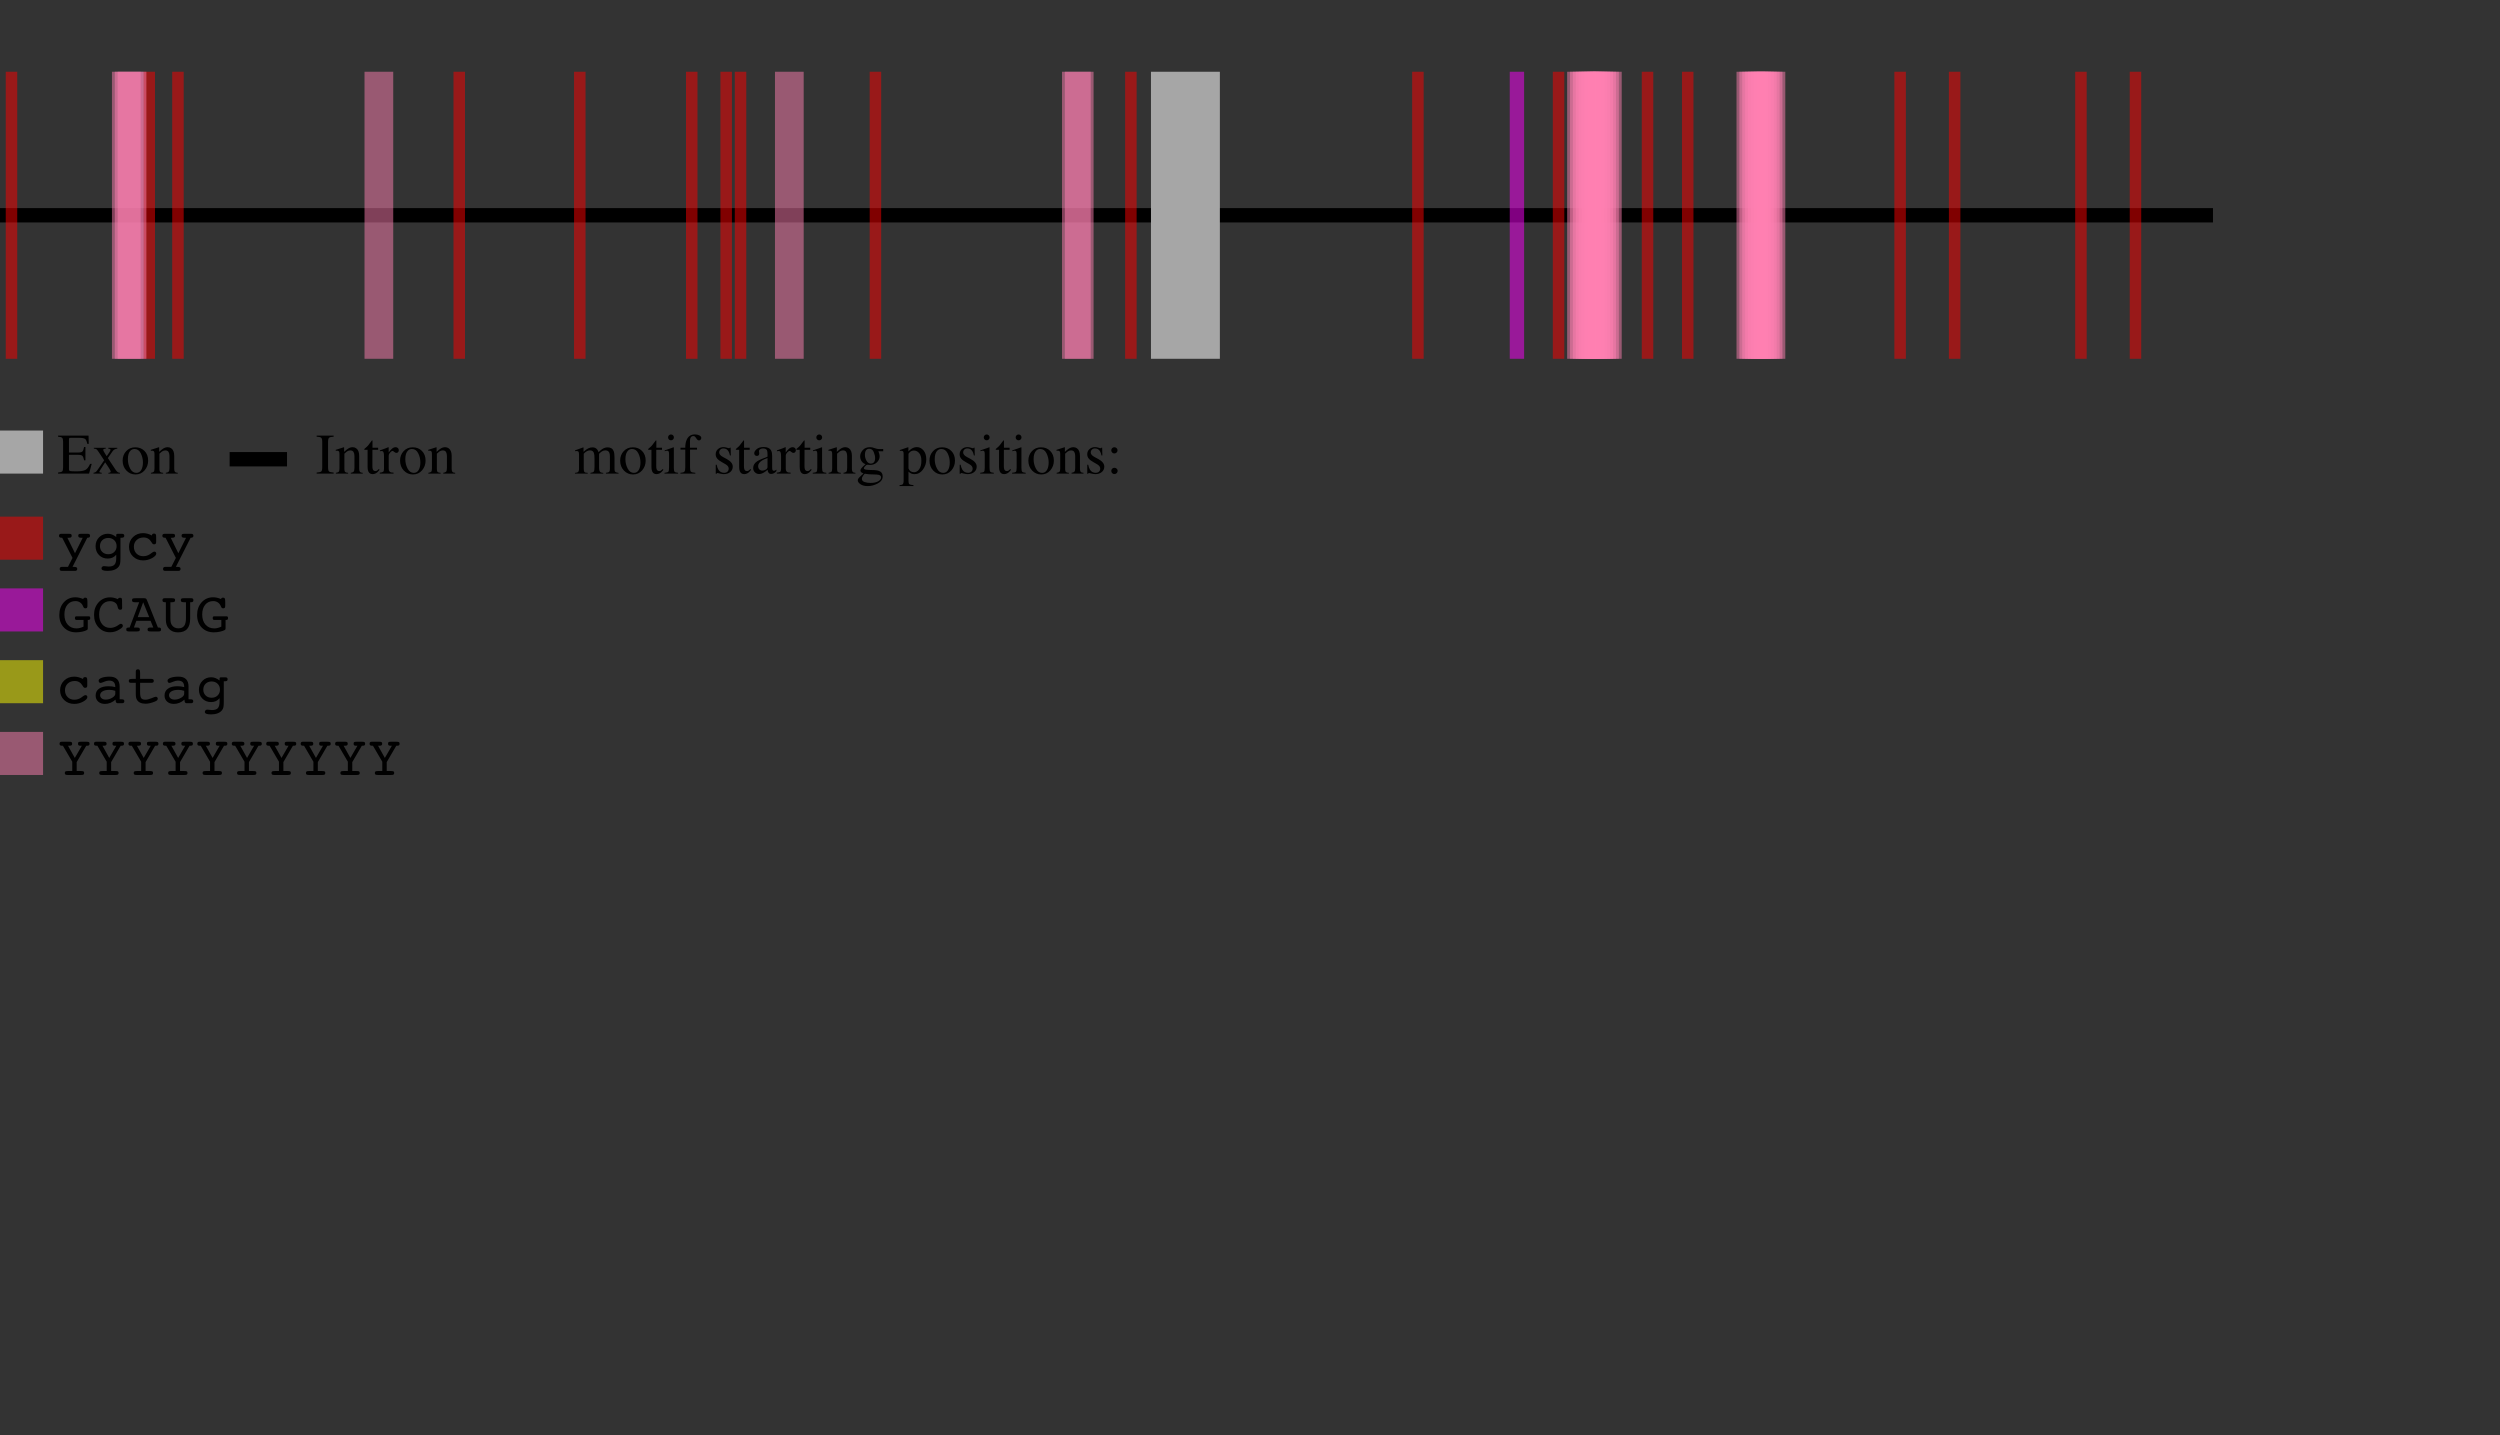 <?xml version="1.0" encoding="UTF-8"?>
<svg xmlns="http://www.w3.org/2000/svg" xmlns:xlink="http://www.w3.org/1999/xlink" width="871pt" height="500pt" viewBox="0 0 871 500" version="1.1">
<rect x="0" y="0" width="871" height="500" fill="#333333" stroke="none"/>
<defs>
<g>
<symbol overflow="visible" id="glyph0-0">
<path style="stroke:none;" d=""/>
</symbol>
<symbol overflow="visible" id="glyph0-1">
<path style="stroke:none;" d="M 5.266 2.5 L 5.684 2.5 C 6.16 2.5 6.48 2.551 6.648 2.652 C 6.82 2.754 6.906 2.938 6.906 3.203 C 6.906 3.43 6.836 3.602 6.703 3.719 C 6.57 3.836 6.375 3.898 6.125 3.898 L 1.621 3.898 C 1.316 3.898 1.102 3.844 0.98 3.742 C 0.859 3.637 0.801 3.457 0.801 3.203 C 0.801 2.969 0.863 2.793 0.992 2.676 C 1.117 2.559 1.309 2.5 1.562 2.5 L 3.68 2.5 L 5.266 -0.617 L 1.68 -7.637 C 1.25 -7.637 0.957 -7.688 0.797 -7.793 C 0.637 -7.898 0.555 -8.078 0.555 -8.34 C 0.555 -8.566 0.621 -8.738 0.75 -8.852 C 0.883 -8.965 1.078 -9.023 1.336 -9.023 L 4.062 -9.023 C 4.426 -9.023 4.672 -8.973 4.797 -8.871 C 4.918 -8.77 4.98 -8.594 4.98 -8.34 C 4.98 -8.078 4.898 -7.898 4.734 -7.793 C 4.574 -7.688 4.273 -7.637 3.836 -7.637 L 3.477 -7.637 L 6.125 -2.258 L 8.82 -7.637 L 8.438 -7.637 C 7.988 -7.637 7.68 -7.688 7.508 -7.793 C 7.34 -7.898 7.258 -8.078 7.258 -8.34 C 7.258 -8.594 7.316 -8.77 7.441 -8.871 C 7.566 -8.973 7.812 -9.023 8.184 -9.023 L 10.594 -9.023 C 10.863 -9.023 11.059 -8.965 11.188 -8.852 C 11.312 -8.738 11.375 -8.566 11.375 -8.34 C 11.375 -8.094 11.305 -7.918 11.164 -7.812 C 11.02 -7.707 10.766 -7.648 10.398 -7.637 Z M 5.266 2.5 "/>
</symbol>
<symbol overflow="visible" id="glyph0-2">
<path style="stroke:none;" d="M 5.723 -7.578 C 4.871 -7.578 4.172 -7.312 3.633 -6.789 C 3.094 -6.262 2.82 -5.578 2.82 -4.734 C 2.82 -3.91 3.094 -3.23 3.633 -2.699 C 4.172 -2.168 4.871 -1.906 5.723 -1.906 C 6.57 -1.906 7.266 -2.168 7.809 -2.699 C 8.352 -3.23 8.625 -3.91 8.625 -4.734 C 8.625 -5.562 8.352 -6.242 7.809 -6.777 C 7.266 -7.312 6.57 -7.578 5.723 -7.578 Z M 9.961 -0.516 C 9.961 0.395 9.914 1.039 9.824 1.422 C 9.734 1.801 9.578 2.137 9.355 2.422 C 8.992 2.902 8.48 3.27 7.82 3.52 C 7.164 3.77 6.391 3.898 5.5 3.898 C 4.758 3.898 4.215 3.824 3.871 3.68 C 3.531 3.539 3.359 3.312 3.359 3 C 3.359 2.797 3.441 2.617 3.609 2.465 C 3.773 2.312 3.973 2.234 4.199 2.234 C 4.375 2.234 4.645 2.262 5.008 2.309 C 5.375 2.359 5.652 2.383 5.84 2.383 C 6.805 2.383 7.488 2.16 7.891 1.719 C 8.293 1.277 8.496 0.516 8.496 -0.555 L 8.496 -1.738 C 8.098 -1.277 7.66 -0.938 7.18 -0.723 C 6.695 -0.508 6.141 -0.398 5.516 -0.398 C 4.301 -0.398 3.293 -0.805 2.496 -1.617 C 1.699 -2.426 1.297 -3.453 1.297 -4.695 C 1.297 -5.945 1.711 -6.984 2.531 -7.809 C 3.352 -8.633 4.367 -9.043 5.578 -9.043 C 6.078 -9.043 6.566 -8.949 7.047 -8.766 C 7.523 -8.578 8.008 -8.297 8.496 -7.922 L 8.496 -8.625 C 8.496 -8.762 8.539 -8.859 8.629 -8.926 C 8.715 -8.992 8.855 -9.023 9.043 -9.023 L 10.516 -9.023 C 10.777 -9.023 10.973 -8.965 11.102 -8.852 C 11.234 -8.738 11.297 -8.566 11.297 -8.34 C 11.297 -8.078 11.219 -7.898 11.055 -7.793 C 10.891 -7.688 10.586 -7.637 10.137 -7.637 L 9.961 -7.637 Z M 9.961 -0.516 "/>
</symbol>
<symbol overflow="visible" id="glyph0-3">
<path style="stroke:none;" d="M 8.938 -8.438 L 8.938 -8.477 C 8.938 -8.691 8.996 -8.848 9.121 -8.949 C 9.246 -9.051 9.438 -9.102 9.695 -9.102 C 9.965 -9.102 10.148 -9.023 10.25 -8.867 C 10.352 -8.711 10.398 -8.391 10.398 -7.898 L 10.398 -6.086 C 10.398 -5.844 10.34 -5.664 10.215 -5.543 C 10.09 -5.422 9.906 -5.359 9.656 -5.359 C 9.48 -5.359 9.332 -5.41 9.203 -5.512 C 9.078 -5.613 8.922 -5.824 8.742 -6.141 C 8.43 -6.668 8.047 -7.07 7.602 -7.34 C 7.156 -7.609 6.645 -7.742 6.062 -7.742 C 5.047 -7.742 4.223 -7.445 3.59 -6.844 C 2.953 -6.246 2.637 -5.473 2.637 -4.523 C 2.637 -3.551 2.941 -2.758 3.551 -2.145 C 4.16 -1.527 4.941 -1.219 5.898 -1.219 C 6.336 -1.219 6.75 -1.281 7.145 -1.402 C 7.539 -1.523 7.91 -1.703 8.262 -1.945 C 8.387 -2.023 8.551 -2.141 8.758 -2.305 C 9.184 -2.648 9.516 -2.82 9.758 -2.82 C 9.957 -2.82 10.121 -2.758 10.25 -2.633 C 10.375 -2.504 10.438 -2.34 10.438 -2.141 C 10.438 -1.625 9.953 -1.098 8.98 -0.562 C 8.008 -0.023 6.973 0.242 5.879 0.242 C 4.465 0.242 3.289 -0.207 2.348 -1.113 C 1.406 -2.02 0.938 -3.148 0.938 -4.5 C 0.938 -5.855 1.406 -6.988 2.344 -7.895 C 3.281 -8.805 4.453 -9.258 5.859 -9.258 C 6.355 -9.258 6.852 -9.191 7.348 -9.059 C 7.848 -8.926 8.375 -8.719 8.938 -8.438 Z M 8.938 -8.438 "/>
</symbol>
<symbol overflow="visible" id="glyph0-4">
<path style="stroke:none;" d="M 9.102 -1.68 L 9.102 -4.004 L 6.68 -4.004 C 6.484 -4.004 6.34 -4.055 6.246 -4.16 C 6.152 -4.266 6.102 -4.422 6.102 -4.641 C 6.102 -4.887 6.145 -5.055 6.23 -5.148 C 6.316 -5.238 6.477 -5.281 6.719 -5.281 L 10.938 -5.281 C 11.105 -5.281 11.23 -5.23 11.312 -5.121 C 11.395 -5.016 11.438 -4.852 11.438 -4.641 C 11.438 -4.398 11.383 -4.23 11.273 -4.141 C 11.168 -4.051 10.977 -4.004 10.703 -4.004 L 10.578 -4.004 L 10.578 -1.062 C 10.578 -0.887 10.555 -0.766 10.516 -0.699 C 10.477 -0.629 10.398 -0.562 10.281 -0.5 C 9.91 -0.277 9.371 -0.086 8.664 0.07 C 7.953 0.227 7.234 0.305 6.504 0.305 C 4.758 0.305 3.352 -0.254 2.273 -1.367 C 1.199 -2.48 0.664 -3.934 0.664 -5.723 C 0.664 -7.512 1.191 -8.992 2.242 -10.156 C 3.293 -11.32 4.633 -11.906 6.258 -11.906 C 6.703 -11.906 7.148 -11.855 7.594 -11.754 C 8.039 -11.652 8.504 -11.5 8.984 -11.297 C 9.051 -11.469 9.141 -11.59 9.254 -11.664 C 9.367 -11.738 9.516 -11.777 9.695 -11.777 C 10.004 -11.777 10.207 -11.688 10.309 -11.504 C 10.41 -11.32 10.461 -10.902 10.461 -10.242 L 10.461 -8.914 C 10.461 -8.598 10.402 -8.375 10.293 -8.246 C 10.184 -8.121 9.992 -8.055 9.719 -8.055 C 9.379 -8.055 9.133 -8.266 8.984 -8.68 C 8.934 -8.805 8.891 -8.898 8.859 -8.965 C 8.617 -9.48 8.273 -9.875 7.82 -10.156 C 7.371 -10.438 6.859 -10.578 6.281 -10.578 C 5.113 -10.578 4.184 -10.156 3.484 -9.312 C 2.789 -8.469 2.441 -7.332 2.441 -5.898 C 2.441 -4.422 2.824 -3.246 3.594 -2.375 C 4.363 -1.5 5.383 -1.062 6.66 -1.062 C 7.031 -1.062 7.414 -1.113 7.809 -1.211 C 8.203 -1.309 8.633 -1.465 9.102 -1.68 Z M 9.102 -1.68 "/>
</symbol>
<symbol overflow="visible" id="glyph0-5">
<path style="stroke:none;" d="M 9.082 -11.258 C 9.148 -11.434 9.238 -11.559 9.355 -11.633 C 9.473 -11.703 9.641 -11.738 9.863 -11.738 C 10.105 -11.738 10.273 -11.68 10.371 -11.562 C 10.469 -11.445 10.516 -11.203 10.516 -10.84 C 10.516 -10.203 10.523 -9.609 10.539 -9.059 C 10.551 -8.508 10.555 -8.27 10.555 -8.34 C 10.555 -8.035 10.504 -7.828 10.398 -7.719 C 10.297 -7.613 10.109 -7.559 9.844 -7.559 C 9.414 -7.559 9.133 -7.863 9.004 -8.477 C 8.957 -8.66 8.922 -8.797 8.898 -8.898 C 8.773 -9.387 8.477 -9.785 8.008 -10.094 C 7.539 -10.402 6.988 -10.555 6.359 -10.555 C 5.207 -10.555 4.281 -10.137 3.586 -9.293 C 2.887 -8.449 2.539 -7.316 2.539 -5.898 C 2.539 -4.48 2.891 -3.348 3.598 -2.504 C 4.305 -1.66 5.238 -1.242 6.398 -1.242 C 6.773 -1.242 7.156 -1.293 7.547 -1.402 C 7.938 -1.508 8.324 -1.672 8.703 -1.883 C 8.879 -1.977 9.117 -2.129 9.422 -2.348 C 9.73 -2.566 9.949 -2.676 10.078 -2.676 C 10.281 -2.676 10.449 -2.609 10.59 -2.477 C 10.73 -2.344 10.801 -2.18 10.801 -1.984 C 10.801 -1.789 10.723 -1.602 10.57 -1.422 C 10.418 -1.242 10.133 -1.023 9.719 -0.762 C 9.172 -0.402 8.621 -0.141 8.066 0.031 C 7.512 0.199 6.93 0.281 6.32 0.281 C 4.711 0.281 3.383 -0.285 2.336 -1.422 C 1.285 -2.559 0.762 -4.012 0.762 -5.781 C 0.762 -7.531 1.293 -8.988 2.352 -10.148 C 3.414 -11.305 4.75 -11.883 6.359 -11.883 C 6.789 -11.883 7.227 -11.832 7.672 -11.727 C 8.117 -11.625 8.586 -11.469 9.082 -11.258 Z M 9.082 -11.258 "/>
</symbol>
<symbol overflow="visible" id="glyph0-6">
<path style="stroke:none;" d="M 3.984 -5 L 7.977 -5 L 5.879 -10.176 Z M 4.484 -10.176 L 3.055 -10.176 C 2.66 -10.176 2.383 -10.23 2.223 -10.336 C 2.062 -10.445 1.984 -10.625 1.984 -10.879 C 1.984 -11.145 2.051 -11.328 2.191 -11.43 C 2.332 -11.531 2.715 -11.582 3.34 -11.582 L 6.125 -11.582 C 6.48 -11.582 6.723 -11.535 6.852 -11.441 C 6.977 -11.348 7.094 -11.172 7.195 -10.918 L 11.016 -1.375 L 11.18 -1.375 C 11.531 -1.375 11.773 -1.328 11.906 -1.23 C 12.035 -1.133 12.102 -0.957 12.102 -0.703 C 12.102 -0.438 12.039 -0.254 11.914 -0.152 C 11.789 -0.051 11.559 0 11.219 0 L 8.562 0 C 8.07 0 7.754 -0.051 7.613 -0.152 C 7.473 -0.254 7.402 -0.438 7.402 -0.703 C 7.402 -0.949 7.48 -1.125 7.633 -1.227 C 7.785 -1.328 8.074 -1.375 8.496 -1.375 L 9.406 -1.375 L 8.457 -3.703 L 3.496 -3.703 L 2.656 -1.375 L 3.602 -1.375 C 4.031 -1.375 4.328 -1.328 4.484 -1.227 C 4.641 -1.125 4.719 -0.949 4.719 -0.703 C 4.719 -0.438 4.648 -0.254 4.508 -0.152 C 4.367 -0.051 4.059 0 3.586 0 L 1.016 0 C 0.598 0 0.32 -0.051 0.188 -0.152 C 0.051 -0.254 -0.02 -0.438 -0.02 -0.703 C -0.02 -0.957 0.047 -1.133 0.188 -1.23 C 0.324 -1.328 0.586 -1.375 0.977 -1.375 L 1.164 -1.375 Z M 4.484 -10.176 "/>
</symbol>
<symbol overflow="visible" id="glyph0-7">
<path style="stroke:none;" d="M 1.777 -10.176 L 1.621 -10.176 C 1.23 -10.176 0.961 -10.227 0.816 -10.332 C 0.668 -10.438 0.594 -10.617 0.594 -10.879 C 0.594 -11.121 0.656 -11.297 0.781 -11.41 C 0.906 -11.523 1.09 -11.582 1.336 -11.582 L 3.781 -11.582 C 4.309 -11.582 4.641 -11.531 4.785 -11.43 C 4.93 -11.328 5 -11.145 5 -10.879 C 5 -10.617 4.914 -10.438 4.746 -10.332 C 4.578 -10.227 4.254 -10.176 3.781 -10.176 L 3.359 -10.176 L 3.359 -4.824 C 3.359 -4.102 3.395 -3.574 3.461 -3.246 C 3.531 -2.918 3.641 -2.617 3.797 -2.344 C 4.027 -1.945 4.344 -1.637 4.75 -1.414 C 5.156 -1.195 5.609 -1.086 6.102 -1.086 C 7.035 -1.086 7.715 -1.363 8.141 -1.922 C 8.566 -2.484 8.781 -3.391 8.781 -4.641 L 8.781 -10.176 L 8.262 -10.176 C 7.754 -10.176 7.414 -10.227 7.242 -10.328 C 7.07 -10.43 6.984 -10.613 6.984 -10.879 C 6.984 -11.145 7.051 -11.328 7.188 -11.43 C 7.324 -11.531 7.609 -11.582 8.039 -11.582 L 10.664 -11.582 C 10.898 -11.582 11.074 -11.523 11.195 -11.406 C 11.316 -11.289 11.375 -11.113 11.375 -10.879 C 11.375 -10.617 11.305 -10.438 11.164 -10.332 C 11.02 -10.227 10.758 -10.176 10.383 -10.176 L 10.242 -10.176 L 10.242 -4.422 C 10.242 -2.84 9.891 -1.656 9.184 -0.863 C 8.477 -0.074 7.414 0.32 5.996 0.32 C 4.715 0.32 3.691 -0.074 2.926 -0.863 C 2.16 -1.656 1.777 -2.723 1.777 -4.062 Z M 1.777 -10.176 "/>
</symbol>
<symbol overflow="visible" id="glyph0-8">
<path style="stroke:none;" d="M 8.164 -4.316 C 7.805 -4.434 7.461 -4.52 7.125 -4.574 C 6.789 -4.629 6.453 -4.656 6.125 -4.656 C 5.121 -4.656 4.328 -4.488 3.75 -4.148 C 3.172 -3.812 2.883 -3.355 2.883 -2.781 C 2.883 -2.34 3.062 -1.977 3.422 -1.688 C 3.785 -1.402 4.246 -1.258 4.805 -1.258 C 5.633 -1.258 6.398 -1.477 7.105 -1.91 C 7.812 -2.344 8.164 -2.793 8.164 -3.262 Z M 8.242 -1.242 C 7.707 -0.758 7.129 -0.391 6.5 -0.137 C 5.871 0.117 5.227 0.242 4.562 0.242 C 3.59 0.242 2.809 -0.027 2.211 -0.566 C 1.617 -1.105 1.32 -1.809 1.32 -2.676 C 1.32 -3.703 1.715 -4.5 2.504 -5.07 C 3.297 -5.637 4.406 -5.918 5.84 -5.918 C 6.219 -5.918 6.598 -5.895 6.984 -5.844 C 7.367 -5.797 7.762 -5.719 8.164 -5.617 L 8.164 -5.684 C 8.164 -6.434 7.984 -6.984 7.625 -7.344 C 7.27 -7.703 6.711 -7.883 5.957 -7.883 C 5.449 -7.883 4.883 -7.742 4.258 -7.469 C 3.633 -7.195 3.219 -7.062 3.016 -7.062 C 2.828 -7.062 2.672 -7.137 2.547 -7.289 C 2.426 -7.441 2.363 -7.641 2.363 -7.883 C 2.363 -8.266 2.723 -8.59 3.441 -8.859 C 4.16 -9.125 5.082 -9.258 6.203 -9.258 C 7.348 -9.258 8.211 -8.965 8.797 -8.383 C 9.383 -7.801 9.68 -6.941 9.68 -5.801 L 9.68 -1.375 L 10.156 -1.375 C 10.617 -1.375 10.93 -1.328 11.086 -1.23 C 11.242 -1.133 11.32 -0.957 11.32 -0.703 C 11.32 -0.469 11.254 -0.293 11.125 -0.176 C 10.992 -0.059 10.797 0 10.539 0 L 9.004 0 C 8.82 0 8.672 -0.055 8.555 -0.164 C 8.438 -0.277 8.359 -0.438 8.32 -0.645 Z M 8.242 -1.242 "/>
</symbol>
<symbol overflow="visible" id="glyph0-9">
<path style="stroke:none;" d="M 8.664 -8.477 C 8.98 -8.477 9.215 -8.422 9.359 -8.312 C 9.508 -8.199 9.578 -8.023 9.578 -7.781 C 9.578 -7.555 9.512 -7.383 9.375 -7.27 C 9.238 -7.156 9.031 -7.102 8.758 -7.102 L 4.805 -7.102 L 4.805 -3.836 C 4.805 -2.77 4.941 -2.066 5.219 -1.727 C 5.496 -1.391 5.969 -1.219 6.641 -1.219 C 7.234 -1.219 7.941 -1.395 8.77 -1.738 C 9.598 -2.082 10.109 -2.258 10.305 -2.258 C 10.484 -2.258 10.641 -2.191 10.766 -2.062 C 10.895 -1.93 10.957 -1.77 10.957 -1.582 C 10.957 -1.367 10.879 -1.18 10.719 -1.02 C 10.559 -0.859 10.285 -0.707 9.902 -0.555 C 9.266 -0.301 8.691 -0.117 8.18 0 C 7.668 0.117 7.188 0.176 6.738 0.176 C 5.977 0.176 5.336 0.055 4.82 -0.191 C 4.301 -0.434 3.914 -0.797 3.664 -1.281 C 3.531 -1.508 3.438 -1.777 3.383 -2.09 C 3.328 -2.402 3.301 -2.883 3.301 -3.535 L 3.301 -7.102 L 1.641 -7.102 C 1.367 -7.102 1.168 -7.152 1.047 -7.262 C 0.922 -7.367 0.859 -7.543 0.859 -7.781 C 0.859 -8.051 0.945 -8.234 1.113 -8.328 C 1.281 -8.426 1.645 -8.477 2.195 -8.477 L 3.301 -8.477 L 3.301 -10.996 C 3.301 -11.277 3.359 -11.484 3.48 -11.617 C 3.602 -11.75 3.789 -11.816 4.043 -11.816 C 4.328 -11.816 4.527 -11.734 4.641 -11.57 C 4.75 -11.41 4.805 -11.039 4.805 -10.461 L 4.805 -8.477 Z M 8.664 -8.477 "/>
</symbol>
<symbol overflow="visible" id="glyph0-10">
<path style="stroke:none;" d="M 8.145 -1.375 C 8.645 -1.375 8.965 -1.328 9.105 -1.234 C 9.246 -1.141 9.316 -0.965 9.316 -0.703 C 9.316 -0.438 9.246 -0.254 9.105 -0.152 C 8.965 -0.051 8.684 0 8.262 0 L 3.625 0 C 3.199 0 2.922 -0.051 2.781 -0.152 C 2.645 -0.254 2.578 -0.438 2.578 -0.703 C 2.578 -0.965 2.656 -1.141 2.809 -1.234 C 2.961 -1.328 3.277 -1.375 3.758 -1.375 L 5.176 -1.375 L 5.176 -4.617 L 1.922 -10.176 L 1.758 -10.176 C 1.367 -10.176 1.102 -10.227 0.957 -10.332 C 0.812 -10.438 0.742 -10.617 0.742 -10.879 C 0.742 -11.121 0.801 -11.297 0.922 -11.41 C 1.043 -11.523 1.23 -11.582 1.484 -11.582 L 4.16 -11.582 C 4.543 -11.582 4.805 -11.531 4.938 -11.426 C 5.07 -11.32 5.137 -11.141 5.137 -10.879 C 5.137 -10.617 5.059 -10.438 4.898 -10.332 C 4.738 -10.227 4.445 -10.176 4.023 -10.176 L 3.703 -10.176 L 6.062 -5.938 L 8.516 -10.176 L 8.117 -10.176 C 7.766 -10.176 7.52 -10.227 7.383 -10.332 C 7.246 -10.438 7.18 -10.617 7.18 -10.879 C 7.18 -11.152 7.234 -11.336 7.352 -11.438 C 7.469 -11.535 7.766 -11.582 8.242 -11.582 L 10.039 -11.582 C 10.535 -11.582 10.852 -11.531 10.992 -11.43 C 11.133 -11.328 11.203 -11.145 11.203 -10.879 C 11.203 -10.617 11.133 -10.438 10.992 -10.332 C 10.852 -10.227 10.586 -10.176 10.195 -10.176 L 10.039 -10.176 L 6.719 -4.484 L 6.719 -1.375 Z M 8.145 -1.375 "/>
</symbol>
<symbol overflow="visible" id="glyph1-0">
<path style="stroke:none;" d=""/>
</symbol>
<symbol overflow="visible" id="glyph1-1">
<path style="stroke:none;" d="M 0.32 -0.254 C 0.828 -0.301 1.168 -0.383 1.336 -0.508 C 1.598 -0.695 1.727 -1.074 1.727 -1.641 L 1.727 -6.688 C 1.727 -7.172 1.664 -7.488 1.539 -7.637 C 1.41 -7.785 1.203 -7.859 0.906 -7.859 C 0.77 -7.859 0.668 -7.855 0.602 -7.844 C 0.531 -7.828 0.453 -7.805 0.359 -7.773 L 0.359 -8.117 L 1.062 -8.352 C 1.316 -8.434 1.734 -8.586 2.312 -8.809 C 2.895 -9.031 3.199 -9.141 3.234 -9.141 C 3.266 -9.141 3.285 -9.125 3.289 -9.094 C 3.297 -9.059 3.301 -8.996 3.301 -8.906 L 3.301 -7.586 C 3.945 -8.172 4.5 -8.578 4.969 -8.805 C 5.438 -9.027 5.922 -9.141 6.414 -9.141 C 7.086 -9.141 7.621 -8.914 8.016 -8.457 C 8.227 -8.211 8.398 -7.875 8.535 -7.453 C 9.016 -7.941 9.438 -8.301 9.797 -8.535 C 10.414 -8.938 11.047 -9.141 11.688 -9.141 C 12.738 -9.141 13.438 -8.715 13.789 -7.859 C 13.992 -7.379 14.094 -6.617 14.094 -5.578 L 14.094 -1.523 C 14.094 -1.062 14.195 -0.746 14.398 -0.582 C 14.605 -0.414 14.973 -0.305 15.508 -0.254 L 15.508 0 L 11.102 0 L 11.102 -0.273 C 11.668 -0.324 12.043 -0.438 12.223 -0.617 C 12.402 -0.793 12.492 -1.148 12.492 -1.688 L 12.492 -5.898 C 12.492 -6.531 12.422 -6.996 12.285 -7.297 C 12.043 -7.828 11.57 -8.094 10.867 -8.094 C 10.445 -8.094 10.027 -7.957 9.609 -7.676 C 9.367 -7.512 9.07 -7.254 8.719 -6.895 L 8.719 -1.895 C 8.719 -1.367 8.812 -0.969 9 -0.695 C 9.184 -0.422 9.578 -0.273 10.176 -0.254 L 10.176 0 L 5.695 0 L 5.695 -0.254 C 6.312 -0.332 6.707 -0.48 6.875 -0.703 C 7.043 -0.926 7.129 -1.469 7.129 -2.336 L 7.129 -5.07 C 7.129 -6.07 7.062 -6.762 6.934 -7.141 C 6.719 -7.777 6.262 -8.094 5.566 -8.094 C 5.168 -8.094 4.777 -7.988 4.395 -7.77 C 4.012 -7.551 3.672 -7.266 3.379 -6.914 L 3.379 -1.57 C 3.379 -1.078 3.465 -0.734 3.637 -0.547 C 3.809 -0.359 4.188 -0.262 4.766 -0.254 L 4.766 0 L 0.32 0 Z M 0.32 -0.254 "/>
</symbol>
<symbol overflow="visible" id="glyph1-2">
<path style="stroke:none;" d="M 0.508 -4.531 C 0.508 -5.828 0.918 -6.922 1.742 -7.816 C 2.566 -8.711 3.625 -9.16 4.922 -9.16 C 6.211 -9.16 7.277 -8.738 8.125 -7.891 C 8.973 -7.043 9.395 -5.918 9.395 -4.512 C 9.395 -3.215 8.984 -2.09 8.164 -1.133 C 7.344 -0.176 6.281 0.305 4.98 0.305 C 3.73 0.305 2.672 -0.156 1.805 -1.074 C 0.941 -1.992 0.508 -3.145 0.508 -4.531 Z M 4.648 -8.574 C 4.133 -8.574 3.688 -8.406 3.312 -8.066 C 2.66 -7.473 2.336 -6.453 2.336 -5 C 2.336 -3.84 2.598 -2.762 3.121 -1.758 C 3.645 -0.754 4.371 -0.254 5.305 -0.254 C 6.031 -0.254 6.594 -0.59 6.988 -1.258 C 7.383 -1.93 7.578 -2.809 7.578 -3.898 C 7.578 -5.023 7.328 -6.086 6.828 -7.078 C 6.324 -8.074 5.598 -8.574 4.648 -8.574 Z M 4.648 -8.574 "/>
</symbol>
<symbol overflow="visible" id="glyph1-3">
<path style="stroke:none;" d="M 5.086 -9.004 L 5.086 -8.301 L 3.094 -8.301 L 3.078 -2.676 C 3.078 -2.18 3.117 -1.805 3.203 -1.555 C 3.359 -1.105 3.664 -0.879 4.121 -0.879 C 4.355 -0.879 4.559 -0.934 4.73 -1.047 C 4.902 -1.156 5.102 -1.332 5.32 -1.57 L 5.578 -1.359 L 5.359 -1.062 C 5.023 -0.609 4.664 -0.285 4.289 -0.098 C 3.91 0.09 3.547 0.188 3.195 0.188 C 2.426 0.188 1.906 -0.156 1.633 -0.84 C 1.48 -1.211 1.406 -1.727 1.406 -2.383 L 1.406 -8.301 L 0.344 -8.301 C 0.309 -8.32 0.285 -8.34 0.27 -8.359 C 0.254 -8.379 0.242 -8.406 0.242 -8.438 C 0.242 -8.504 0.258 -8.555 0.289 -8.59 C 0.316 -8.625 0.41 -8.707 0.566 -8.836 C 1.016 -9.207 1.34 -9.512 1.539 -9.742 C 1.738 -9.973 2.203 -10.582 2.938 -11.57 C 3.023 -11.57 3.074 -11.566 3.09 -11.555 C 3.105 -11.539 3.117 -11.492 3.117 -11.406 L 3.117 -9.004 Z M 5.086 -9.004 "/>
</symbol>
<symbol overflow="visible" id="glyph1-4">
<path style="stroke:none;" d="M 1.641 -12.609 C 1.641 -12.887 1.738 -13.129 1.934 -13.328 C 2.129 -13.531 2.371 -13.633 2.656 -13.633 C 2.938 -13.633 3.176 -13.535 3.375 -13.336 C 3.574 -13.137 3.672 -12.895 3.672 -12.609 C 3.672 -12.328 3.574 -12.09 3.375 -11.891 C 3.176 -11.691 2.938 -11.594 2.656 -11.594 C 2.371 -11.594 2.129 -11.691 1.934 -11.891 C 1.738 -12.09 1.641 -12.328 1.641 -12.609 Z M 0.391 -0.273 C 1.086 -0.34 1.527 -0.457 1.711 -0.629 C 1.891 -0.801 1.984 -1.27 1.984 -2.031 L 1.984 -6.688 C 1.984 -7.113 1.953 -7.406 1.895 -7.57 C 1.797 -7.836 1.594 -7.969 1.281 -7.969 C 1.207 -7.969 1.137 -7.961 1.07 -7.949 C 1 -7.938 0.805 -7.883 0.477 -7.793 L 0.477 -8.094 L 0.898 -8.234 C 2.039 -8.605 2.832 -8.883 3.281 -9.07 C 3.465 -9.148 3.582 -9.188 3.633 -9.188 C 3.645 -9.145 3.652 -9.094 3.652 -9.043 L 3.652 -2.031 C 3.652 -1.289 3.742 -0.824 3.922 -0.633 C 4.102 -0.445 4.504 -0.324 5.137 -0.273 L 5.137 0 L 0.391 0 Z M 0.391 -0.273 "/>
</symbol>
<symbol overflow="visible" id="glyph1-5">
<path style="stroke:none;" d="M 0.391 -0.273 C 1.082 -0.305 1.535 -0.434 1.754 -0.66 C 1.973 -0.883 2.078 -1.359 2.078 -2.078 L 2.078 -8.352 L 0.41 -8.352 L 0.41 -9.004 L 2.078 -9.004 C 2.078 -10.031 2.219 -10.902 2.5 -11.609 C 3.035 -12.973 4.016 -13.652 5.438 -13.652 C 6.012 -13.652 6.523 -13.539 6.977 -13.312 C 7.43 -13.082 7.656 -12.777 7.656 -12.391 C 7.656 -12.176 7.578 -11.984 7.422 -11.816 C 7.266 -11.648 7.078 -11.562 6.855 -11.562 C 6.668 -11.562 6.504 -11.621 6.367 -11.734 C 6.23 -11.848 6.066 -12.047 5.879 -12.336 L 5.711 -12.586 C 5.621 -12.723 5.516 -12.84 5.391 -12.934 C 5.266 -13.027 5.094 -13.078 4.875 -13.078 C 4.379 -13.078 4.043 -12.832 3.867 -12.344 C 3.77 -12.082 3.719 -11.742 3.719 -11.32 L 3.719 -9.004 L 6.172 -9.004 L 6.172 -8.352 L 3.742 -8.352 L 3.742 -2.078 C 3.742 -1.344 3.84 -0.875 4.039 -0.668 C 4.238 -0.465 4.758 -0.332 5.594 -0.273 L 5.594 0 L 0.391 0 Z M 0.391 -0.273 "/>
</symbol>
<symbol overflow="visible" id="glyph1-6">
<g>
</g>
</symbol>
<symbol overflow="visible" id="glyph1-7">
<path style="stroke:none;" d="M 1.035 -3.078 L 1.359 -3.078 C 1.508 -2.336 1.711 -1.766 1.961 -1.367 C 2.418 -0.637 3.086 -0.273 3.965 -0.273 C 4.453 -0.273 4.84 -0.41 5.121 -0.68 C 5.406 -0.949 5.547 -1.297 5.547 -1.727 C 5.547 -2 5.465 -2.266 5.305 -2.52 C 5.141 -2.773 4.852 -3.02 4.445 -3.262 L 3.352 -3.887 C 2.551 -4.316 1.961 -4.75 1.582 -5.188 C 1.203 -5.621 1.016 -6.137 1.016 -6.727 C 1.016 -7.457 1.277 -8.055 1.797 -8.523 C 2.316 -8.992 2.973 -9.227 3.758 -9.227 C 4.105 -9.227 4.484 -9.164 4.898 -9.031 C 5.312 -8.902 5.543 -8.836 5.594 -8.836 C 5.711 -8.836 5.797 -8.855 5.852 -8.887 C 5.902 -8.918 5.945 -8.973 5.984 -9.043 L 6.219 -9.043 L 6.289 -6.32 L 5.984 -6.32 C 5.855 -6.949 5.68 -7.441 5.461 -7.793 C 5.055 -8.445 4.473 -8.77 3.711 -8.77 C 3.254 -8.77 2.898 -8.629 2.637 -8.352 C 2.375 -8.07 2.246 -7.742 2.246 -7.363 C 2.246 -6.766 2.695 -6.23 3.594 -5.762 L 4.883 -5.07 C 6.27 -4.312 6.961 -3.434 6.961 -2.43 C 6.961 -1.664 6.676 -1.035 6.098 -0.547 C 5.523 -0.059 4.77 0.188 3.836 0.188 C 3.445 0.188 3.004 0.121 2.508 -0.008 C 2.016 -0.141 1.723 -0.203 1.633 -0.203 C 1.555 -0.203 1.484 -0.176 1.426 -0.121 C 1.367 -0.066 1.32 0 1.289 0.078 L 1.035 0.078 Z M 1.035 -3.078 "/>
</symbol>
<symbol overflow="visible" id="glyph1-8">
<path style="stroke:none;" d="M 5.734 -5.41 C 4.984 -5.164 4.367 -4.891 3.875 -4.59 C 2.938 -4.012 2.469 -3.352 2.469 -2.617 C 2.469 -2.023 2.664 -1.59 3.055 -1.309 C 3.309 -1.125 3.594 -1.035 3.906 -1.035 C 4.336 -1.035 4.746 -1.156 5.141 -1.398 C 5.535 -1.637 5.734 -1.945 5.734 -2.312 Z M 0.734 -1.945 C 0.734 -2.887 1.203 -3.676 2.148 -4.305 C 2.746 -4.695 3.941 -5.227 5.734 -5.898 L 5.734 -6.727 C 5.734 -7.391 5.668 -7.855 5.539 -8.117 C 5.316 -8.551 4.855 -8.77 4.16 -8.77 C 3.828 -8.77 3.512 -8.684 3.211 -8.516 C 2.914 -8.34 2.766 -8.098 2.766 -7.793 C 2.766 -7.715 2.781 -7.582 2.812 -7.398 C 2.844 -7.211 2.859 -7.094 2.859 -7.039 C 2.859 -6.676 2.742 -6.422 2.5 -6.281 C 2.363 -6.195 2.199 -6.152 2.012 -6.152 C 1.719 -6.152 1.492 -6.25 1.336 -6.441 C 1.18 -6.633 1.102 -6.844 1.102 -7.078 C 1.102 -7.535 1.387 -8.012 1.949 -8.512 C 2.512 -9.008 3.336 -9.258 4.422 -9.258 C 5.688 -9.258 6.543 -8.848 6.992 -8.027 C 7.234 -7.578 7.352 -6.922 7.352 -6.062 L 7.352 -2.148 C 7.352 -1.77 7.379 -1.512 7.43 -1.367 C 7.516 -1.113 7.691 -0.984 7.961 -0.984 C 8.109 -0.984 8.234 -1.008 8.328 -1.055 C 8.426 -1.102 8.598 -1.211 8.836 -1.387 L 8.836 -0.879 C 8.629 -0.625 8.406 -0.418 8.164 -0.254 C 7.801 -0.008 7.43 0.117 7.051 0.117 C 6.609 0.117 6.289 -0.027 6.09 -0.312 C 5.891 -0.598 5.781 -0.941 5.762 -1.336 C 5.266 -0.906 4.844 -0.59 4.492 -0.383 C 3.898 -0.031 3.336 0.148 2.805 0.148 C 2.242 0.148 1.758 -0.051 1.348 -0.445 C 0.938 -0.84 0.734 -1.336 0.734 -1.945 Z M 0.734 -1.945 "/>
</symbol>
<symbol overflow="visible" id="glyph1-9">
<path style="stroke:none;" d="M 0.086 -0.32 C 0.688 -0.375 1.086 -0.48 1.281 -0.641 C 1.477 -0.801 1.57 -1.141 1.57 -1.66 L 1.57 -6.062 C 1.57 -6.707 1.512 -7.168 1.391 -7.445 C 1.27 -7.723 1.051 -7.859 0.734 -7.859 C 0.668 -7.859 0.582 -7.852 0.473 -7.836 C 0.367 -7.82 0.254 -7.801 0.137 -7.773 L 0.137 -8.094 C 0.508 -8.227 0.891 -8.359 1.281 -8.496 C 1.672 -8.633 1.941 -8.73 2.09 -8.789 C 2.414 -8.914 2.75 -9.055 3.094 -9.211 C 3.141 -9.211 3.168 -9.191 3.18 -9.16 C 3.188 -9.129 3.195 -9.059 3.195 -8.953 L 3.195 -7.352 C 3.609 -7.934 4.012 -8.387 4.398 -8.711 C 4.785 -9.035 5.188 -9.199 5.605 -9.199 C 5.938 -9.199 6.207 -9.102 6.414 -8.902 C 6.625 -8.703 6.727 -8.453 6.727 -8.156 C 6.727 -7.887 6.648 -7.664 6.488 -7.48 C 6.328 -7.297 6.129 -7.207 5.891 -7.207 C 5.641 -7.207 5.391 -7.32 5.141 -7.547 C 4.891 -7.777 4.695 -7.891 4.551 -7.891 C 4.324 -7.891 4.043 -7.707 3.711 -7.34 C 3.379 -6.973 3.211 -6.594 3.211 -6.203 L 3.211 -1.797 C 3.211 -1.238 3.344 -0.848 3.602 -0.629 C 3.863 -0.41 4.297 -0.309 4.902 -0.32 L 4.902 0 L 0.086 0 Z M 0.086 -0.32 "/>
</symbol>
<symbol overflow="visible" id="glyph1-10">
<path style="stroke:none;" d="M 0.359 -0.273 C 0.824 -0.332 1.148 -0.449 1.332 -0.621 C 1.52 -0.793 1.609 -1.18 1.609 -1.777 L 1.609 -6.727 C 1.609 -7.145 1.57 -7.438 1.492 -7.609 C 1.371 -7.855 1.117 -7.977 0.734 -7.977 C 0.676 -7.977 0.613 -7.977 0.551 -7.969 C 0.488 -7.961 0.414 -7.953 0.32 -7.938 L 0.32 -8.281 C 0.59 -8.359 1.219 -8.562 2.219 -8.887 L 3.133 -9.188 C 3.18 -9.188 3.207 -9.172 3.219 -9.141 C 3.227 -9.109 3.234 -9.062 3.234 -9.004 L 3.234 -7.57 C 3.832 -8.129 4.301 -8.512 4.641 -8.719 C 5.148 -9.039 5.672 -9.199 6.219 -9.199 C 6.664 -9.199 7.066 -9.07 7.43 -8.82 C 8.133 -8.324 8.484 -7.441 8.484 -6.172 L 8.484 -1.609 C 8.484 -1.141 8.582 -0.805 8.77 -0.594 C 8.957 -0.387 9.273 -0.281 9.719 -0.273 L 9.719 0 L 5.547 0 L 5.547 -0.273 C 6.023 -0.34 6.355 -0.469 6.543 -0.668 C 6.73 -0.867 6.828 -1.297 6.828 -1.961 L 6.828 -6.133 C 6.828 -6.691 6.723 -7.156 6.516 -7.523 C 6.305 -7.891 5.922 -8.078 5.359 -8.078 C 4.977 -8.078 4.586 -7.945 4.188 -7.688 C 3.969 -7.535 3.68 -7.289 3.328 -6.945 L 3.328 -1.477 C 3.328 -1.008 3.434 -0.691 3.641 -0.531 C 3.852 -0.371 4.18 -0.285 4.629 -0.273 L 4.629 0 L 0.359 0 Z M 0.359 -0.273 "/>
</symbol>
<symbol overflow="visible" id="glyph1-11">
<path style="stroke:none;" d="M 1.961 1.805 C 1.961 2.352 2.27 2.73 2.887 2.938 C 3.5 3.148 4.207 3.25 5 3.25 C 6.082 3.25 6.961 3.066 7.637 2.691 C 8.312 2.316 8.652 1.855 8.652 1.309 C 8.652 0.871 8.379 0.582 7.832 0.438 C 7.492 0.355 6.852 0.305 5.906 0.293 C 5.668 0.285 5.414 0.277 5.148 0.27 C 4.879 0.258 4.637 0.246 4.414 0.234 C 4.27 0.227 4.039 0.203 3.719 0.156 C 3.402 0.109 3.164 0.07 3.008 0.039 C 2.93 0.039 2.738 0.242 2.43 0.656 C 2.117 1.07 1.961 1.453 1.961 1.805 Z M 3.234 -3.281 C 2.641 -3.477 2.18 -3.824 1.852 -4.328 C 1.523 -4.828 1.359 -5.391 1.359 -6.016 C 1.359 -6.777 1.66 -7.5 2.266 -8.184 C 2.871 -8.867 3.727 -9.211 4.836 -9.211 C 5.309 -9.211 5.832 -9.098 6.406 -8.871 C 6.98 -8.648 7.531 -8.535 8.055 -8.535 C 8.191 -8.535 8.398 -8.539 8.676 -8.551 C 8.953 -8.559 9.152 -8.562 9.277 -8.562 L 9.395 -8.562 L 9.395 -7.773 L 7.703 -7.773 C 7.82 -7.5 7.914 -7.262 7.977 -7.062 C 8.09 -6.684 8.145 -6.324 8.145 -5.984 C 8.145 -5.242 7.836 -4.562 7.223 -3.941 C 6.605 -3.32 5.777 -3.008 4.734 -3.008 C 4.574 -3.008 4.281 -3.039 3.859 -3.094 C 3.668 -3.094 3.418 -2.938 3.109 -2.617 C 2.801 -2.297 2.648 -2.039 2.648 -1.836 C 2.648 -1.629 2.875 -1.477 3.328 -1.375 C 3.629 -1.312 3.961 -1.281 4.328 -1.281 C 6 -1.281 7.137 -1.184 7.734 -0.996 C 8.719 -0.691 9.211 -0.031 9.211 0.977 C 9.211 2.004 8.633 2.824 7.484 3.438 C 6.336 4.051 5.176 4.355 4.004 4.355 C 2.938 4.355 2.09 4.141 1.465 3.707 C 0.84 3.273 0.527 2.82 0.527 2.344 C 0.527 2.109 0.609 1.879 0.777 1.656 C 0.941 1.43 1.27 1.098 1.758 0.656 L 2.402 0.078 L 2.52 -0.039 C 2.219 -0.156 1.996 -0.27 1.844 -0.383 C 1.586 -0.582 1.453 -0.812 1.453 -1.074 C 1.453 -1.316 1.566 -1.582 1.793 -1.871 C 2.016 -2.16 2.496 -2.629 3.234 -3.281 Z M 5.086 -3.477 C 5.445 -3.477 5.746 -3.574 5.984 -3.77 C 6.375 -4.082 6.57 -4.625 6.57 -5.398 C 6.57 -6.02 6.414 -6.715 6.098 -7.492 C 5.781 -8.266 5.258 -8.652 4.523 -8.652 C 3.883 -8.652 3.445 -8.352 3.203 -7.742 C 3.078 -7.426 3.016 -7.031 3.016 -6.562 C 3.016 -5.77 3.211 -5.055 3.594 -4.422 C 3.977 -3.793 4.477 -3.477 5.086 -3.477 Z M 5.086 -3.477 "/>
</symbol>
<symbol overflow="visible" id="glyph1-12">
<path style="stroke:none;" d="M 3.195 -1.797 C 3.363 -1.355 3.613 -1.023 3.949 -0.805 C 4.285 -0.586 4.68 -0.477 5.137 -0.477 C 5.84 -0.477 6.441 -0.828 6.938 -1.527 C 7.438 -2.227 7.688 -3.203 7.688 -4.453 C 7.688 -5.652 7.426 -6.547 6.91 -7.141 C 6.391 -7.73 5.789 -8.027 5.109 -8.027 C 4.625 -8.027 4.188 -7.879 3.789 -7.582 C 3.391 -7.285 3.195 -6.996 3.195 -6.711 Z M 0.086 4.031 C 0.699 3.992 1.09 3.863 1.254 3.641 C 1.422 3.422 1.504 3.074 1.504 2.598 L 1.504 -6.777 C 1.504 -7.273 1.445 -7.59 1.324 -7.73 C 1.203 -7.871 0.977 -7.938 0.645 -7.938 C 0.574 -7.938 0.508 -7.938 0.445 -7.93 C 0.383 -7.922 0.293 -7.91 0.176 -7.891 L 0.176 -8.211 L 1.102 -8.516 C 1.137 -8.523 1.789 -8.746 3.066 -9.188 C 3.098 -9.188 3.125 -9.176 3.141 -9.145 C 3.156 -9.117 3.164 -9.082 3.164 -9.043 L 3.164 -7.727 C 3.594 -8.156 3.973 -8.473 4.297 -8.68 C 4.883 -9.047 5.484 -9.227 6.102 -9.227 C 7 -9.227 7.773 -8.848 8.422 -8.082 C 9.07 -7.316 9.395 -6.27 9.395 -4.941 C 9.395 -3.641 9.004 -2.457 8.227 -1.398 C 7.449 -0.336 6.473 0.195 5.293 0.195 C 4.93 0.195 4.613 0.148 4.344 0.059 C 3.93 -0.078 3.547 -0.328 3.195 -0.695 L 3.195 2.5 C 3.195 3.156 3.301 3.562 3.516 3.711 C 3.73 3.859 4.199 3.961 4.922 4.016 L 4.922 4.355 L 0.086 4.355 Z M 0.086 4.031 "/>
</symbol>
<symbol overflow="visible" id="glyph1-13">
<path style="stroke:none;" d="M 3.789 -8.117 C 3.789 -7.789 3.676 -7.523 3.453 -7.32 C 3.227 -7.113 2.973 -7.012 2.688 -7.012 C 2.375 -7.012 2.117 -7.121 1.914 -7.344 C 1.711 -7.566 1.609 -7.82 1.609 -8.105 C 1.609 -8.406 1.715 -8.66 1.922 -8.871 C 2.133 -9.082 2.387 -9.188 2.688 -9.188 C 2.973 -9.188 3.227 -9.086 3.453 -8.883 C 3.676 -8.676 3.789 -8.422 3.789 -8.117 Z M 2.656 0.164 C 2.383 0.164 2.141 0.059 1.93 -0.156 C 1.719 -0.371 1.609 -0.633 1.609 -0.938 C 1.609 -1.23 1.715 -1.484 1.922 -1.703 C 2.133 -1.922 2.391 -2.031 2.695 -2.031 C 3 -2.031 3.27 -1.926 3.496 -1.715 C 3.723 -1.504 3.836 -1.246 3.836 -0.945 C 3.836 -0.66 3.73 -0.402 3.516 -0.176 C 3.301 0.051 3.016 0.164 2.656 0.164 Z M 2.656 0.164 "/>
</symbol>
<symbol overflow="visible" id="glyph1-14">
<path style="stroke:none;" d="M 0.227 -0.359 C 0.961 -0.438 1.438 -0.57 1.656 -0.758 C 1.875 -0.941 1.984 -1.414 1.984 -2.168 L 1.984 -11.062 C 1.984 -11.773 1.875 -12.238 1.66 -12.457 C 1.445 -12.676 0.969 -12.809 0.227 -12.859 L 0.227 -13.234 L 10.852 -13.234 L 10.918 -10.359 L 10.41 -10.359 C 10.242 -11.246 9.988 -11.82 9.648 -12.078 C 9.309 -12.34 8.555 -12.469 7.383 -12.469 L 4.668 -12.469 C 4.375 -12.469 4.195 -12.422 4.125 -12.328 C 4.059 -12.234 4.023 -12.059 4.023 -11.797 L 4.023 -7.336 L 7.102 -7.336 C 7.953 -7.336 8.496 -7.461 8.73 -7.715 C 8.965 -7.969 9.152 -8.484 9.297 -9.258 L 9.766 -9.258 L 9.766 -4.629 L 9.297 -4.629 C 9.148 -5.402 8.953 -5.918 8.719 -6.168 C 8.484 -6.418 7.945 -6.543 7.102 -6.543 L 4.023 -6.543 L 4.023 -1.594 C 4.023 -1.195 4.148 -0.961 4.398 -0.891 C 4.648 -0.816 5.398 -0.781 6.648 -0.781 C 8.004 -0.781 9.004 -0.93 9.648 -1.227 C 10.293 -1.523 10.871 -2.238 11.387 -3.379 L 11.945 -3.379 L 11.035 0 L 0.227 0 Z M 0.227 -0.359 "/>
</symbol>
<symbol overflow="visible" id="glyph1-15">
<path style="stroke:none;" d="M 4.629 -8.977 L 4.629 -8.703 C 4.383 -8.695 4.172 -8.66 4 -8.598 C 3.828 -8.535 3.742 -8.406 3.742 -8.211 C 3.742 -8.09 3.914 -7.742 4.258 -7.168 C 4.441 -6.867 4.672 -6.5 4.953 -6.062 C 5.336 -6.59 5.621 -7.004 5.812 -7.305 C 6.129 -7.785 6.289 -8.098 6.289 -8.242 C 6.289 -8.41 6.219 -8.523 6.086 -8.586 C 5.949 -8.645 5.754 -8.68 5.508 -8.703 L 5.508 -8.977 L 8.652 -8.977 L 8.652 -8.703 C 8.32 -8.676 8.012 -8.586 7.727 -8.434 C 7.438 -8.281 7.207 -8.078 7.031 -7.82 L 5.359 -5.41 L 7.938 -1.504 C 8.27 -0.996 8.555 -0.668 8.785 -0.516 C 9.016 -0.367 9.281 -0.285 9.578 -0.273 L 9.578 0 L 5.547 0 L 5.547 -0.273 L 5.828 -0.293 C 5.98 -0.305 6.105 -0.352 6.207 -0.43 C 6.309 -0.508 6.359 -0.605 6.359 -0.723 C 6.359 -0.848 6.234 -1.121 5.984 -1.543 C 5.867 -1.75 5.695 -2.035 5.461 -2.391 C 5.348 -2.566 5.184 -2.812 4.965 -3.125 C 4.746 -3.438 4.562 -3.703 4.414 -3.926 L 2.844 -1.477 C 2.652 -1.184 2.535 -0.984 2.492 -0.891 C 2.445 -0.793 2.422 -0.711 2.422 -0.645 C 2.422 -0.52 2.473 -0.438 2.574 -0.398 C 2.676 -0.359 2.895 -0.32 3.234 -0.273 L 3.234 0 L 0.344 0 L 0.344 -0.273 C 0.695 -0.344 0.953 -0.438 1.125 -0.547 C 1.293 -0.656 1.516 -0.914 1.797 -1.32 L 4.07 -4.629 L 2.195 -7.469 C 1.82 -8.035 1.559 -8.371 1.414 -8.477 C 1.273 -8.582 0.961 -8.656 0.477 -8.703 L 0.477 -8.977 Z M 4.629 -8.977 "/>
</symbol>
<symbol overflow="visible" id="glyph1-16">
<path style="stroke:none;" d="M 0.32 -0.359 C 1.137 -0.418 1.664 -0.543 1.906 -0.727 C 2.145 -0.914 2.266 -1.395 2.266 -2.168 L 2.266 -11.062 C 2.266 -11.801 2.145 -12.273 1.906 -12.484 C 1.664 -12.695 1.137 -12.82 0.32 -12.859 L 0.32 -13.234 L 6.242 -13.234 L 6.242 -12.859 C 5.426 -12.82 4.898 -12.695 4.656 -12.484 C 4.418 -12.273 4.297 -11.801 4.297 -11.062 L 4.297 -2.168 C 4.297 -1.395 4.418 -0.914 4.656 -0.727 C 4.898 -0.543 5.426 -0.422 6.242 -0.359 L 6.242 0 L 0.32 0 Z M 0.32 -0.359 "/>
</symbol>
</g>
</defs>
<g id="surface665">
<path style="fill:none;stroke-width:5;stroke-linecap:butt;stroke-linejoin:miter;stroke:rgb(0%,0%,0%);stroke-opacity:1;stroke-miterlimit:10;" d="M 0 75 L 771 75 "/>
<path style=" stroke:none;fill-rule:nonzero;fill:rgb(65%,65%,65%);fill-opacity:1;" d="M 401 25 L 425 25 L 425 125 L 401 125 Z M 401 25 "/>
<path style=" stroke:none;fill-rule:nonzero;fill:rgb(100%,0%,0%);fill-opacity:0.5;" d="M 0 180 L 15 180 L 15 195 L 0 195 Z M 0 180 "/>
<g style="fill:rgb(0%,0%,0%);fill-opacity:1;">
  <use xlink:href="#glyph0-1" x="20" y="195"/>
  <use xlink:href="#glyph0-2" x="32.002" y="195"/>
  <use xlink:href="#glyph0-3" x="44.004" y="195"/>
  <use xlink:href="#glyph0-1" x="56.006" y="195"/>
</g>
<path style=" stroke:none;fill-rule:nonzero;fill:rgb(100%,0%,0%);fill-opacity:0.5;" d="M 572 25 L 576 25 L 576 125 L 572 125 Z M 572 25 "/>
<path style=" stroke:none;fill-rule:nonzero;fill:rgb(100%,0%,0%);fill-opacity:0.5;" d="M 541 25 L 545 25 L 545 125 L 541 125 Z M 541 25 "/>
<path style=" stroke:none;fill-rule:nonzero;fill:rgb(100%,0%,0%);fill-opacity:0.5;" d="M 2 25 L 6 25 L 6 125 L 2 125 Z M 2 25 "/>
<path style=" stroke:none;fill-rule:nonzero;fill:rgb(100%,0%,0%);fill-opacity:0.5;" d="M 50 25 L 54 25 L 54 125 L 50 125 Z M 50 25 "/>
<path style=" stroke:none;fill-rule:nonzero;fill:rgb(100%,0%,0%);fill-opacity:0.5;" d="M 158 25 L 162 25 L 162 125 L 158 125 Z M 158 25 "/>
<path style=" stroke:none;fill-rule:nonzero;fill:rgb(100%,0%,0%);fill-opacity:0.5;" d="M 492 25 L 496 25 L 496 125 L 492 125 Z M 492 25 "/>
<path style=" stroke:none;fill-rule:nonzero;fill:rgb(100%,0%,0%);fill-opacity:0.5;" d="M 586 25 L 590 25 L 590 125 L 586 125 Z M 586 25 "/>
<path style=" stroke:none;fill-rule:nonzero;fill:rgb(100%,0%,0%);fill-opacity:0.5;" d="M 742 25 L 746 25 L 746 125 L 742 125 Z M 742 25 "/>
<path style=" stroke:none;fill-rule:nonzero;fill:rgb(100%,0%,0%);fill-opacity:0.5;" d="M 60 25 L 64 25 L 64 125 L 60 125 Z M 60 25 "/>
<path style=" stroke:none;fill-rule:nonzero;fill:rgb(100%,0%,0%);fill-opacity:0.5;" d="M 200 25 L 204 25 L 204 125 L 200 125 Z M 200 25 "/>
<path style=" stroke:none;fill-rule:nonzero;fill:rgb(100%,0%,0%);fill-opacity:0.5;" d="M 239 25 L 243 25 L 243 125 L 239 125 Z M 239 25 "/>
<path style=" stroke:none;fill-rule:nonzero;fill:rgb(100%,0%,0%);fill-opacity:0.5;" d="M 251 25 L 255 25 L 255 125 L 251 125 Z M 251 25 "/>
<path style=" stroke:none;fill-rule:nonzero;fill:rgb(100%,0%,0%);fill-opacity:0.5;" d="M 256 25 L 260 25 L 260 125 L 256 125 Z M 256 25 "/>
<path style=" stroke:none;fill-rule:nonzero;fill:rgb(100%,0%,0%);fill-opacity:0.5;" d="M 303 25 L 307 25 L 307 125 L 303 125 Z M 303 25 "/>
<path style=" stroke:none;fill-rule:nonzero;fill:rgb(100%,0%,0%);fill-opacity:0.5;" d="M 392 25 L 396 25 L 396 125 L 392 125 Z M 392 25 "/>
<path style=" stroke:none;fill-rule:nonzero;fill:rgb(100%,0%,0%);fill-opacity:0.5;" d="M 660 25 L 664 25 L 664 125 L 660 125 Z M 660 25 "/>
<path style=" stroke:none;fill-rule:nonzero;fill:rgb(100%,0%,0%);fill-opacity:0.5;" d="M 679 25 L 683 25 L 683 125 L 679 125 Z M 679 25 "/>
<path style=" stroke:none;fill-rule:nonzero;fill:rgb(100%,0%,0%);fill-opacity:0.5;" d="M 723 25 L 727 25 L 727 125 L 723 125 Z M 723 25 "/>
<path style=" stroke:none;fill-rule:nonzero;fill:rgb(100%,0%,100%);fill-opacity:0.5;" d="M 0 205 L 15 205 L 15 220 L 0 220 Z M 0 205 "/>
<g style="fill:rgb(0%,0%,0%);fill-opacity:1;">
  <use xlink:href="#glyph0-4" x="20" y="220"/>
  <use xlink:href="#glyph0-5" x="32.002" y="220"/>
  <use xlink:href="#glyph0-6" x="44.004" y="220"/>
  <use xlink:href="#glyph0-7" x="56.006" y="220"/>
  <use xlink:href="#glyph0-4" x="68.008" y="220"/>
</g>
<path style=" stroke:none;fill-rule:nonzero;fill:rgb(100%,0%,100%);fill-opacity:0.5;" d="M 526 25 L 531 25 L 531 125 L 526 125 Z M 526 25 "/>
<path style=" stroke:none;fill-rule:nonzero;fill:rgb(100%,100%,0%);fill-opacity:0.5;" d="M 0 230 L 15 230 L 15 245 L 0 245 Z M 0 230 "/>
<g style="fill:rgb(0%,0%,0%);fill-opacity:1;">
  <use xlink:href="#glyph0-3" x="20" y="245"/>
  <use xlink:href="#glyph0-8" x="32.002" y="245"/>
  <use xlink:href="#glyph0-9" x="44.004" y="245"/>
  <use xlink:href="#glyph0-8" x="56.006" y="245"/>
  <use xlink:href="#glyph0-2" x="68.008" y="245"/>
</g>
<path style=" stroke:none;fill-rule:nonzero;fill:rgb(100%,50%,70%);fill-opacity:0.5;" d="M 0 255 L 15 255 L 15 270 L 0 270 Z M 0 255 "/>
<g style="fill:rgb(0%,0%,0%);fill-opacity:1;">
  <use xlink:href="#glyph0-10" x="20" y="270"/>
  <use xlink:href="#glyph0-10" x="32.002" y="270"/>
  <use xlink:href="#glyph0-10" x="44.004" y="270"/>
  <use xlink:href="#glyph0-10" x="56.006" y="270"/>
  <use xlink:href="#glyph0-10" x="68.008" y="270"/>
  <use xlink:href="#glyph0-10" x="80.01" y="270"/>
  <use xlink:href="#glyph0-10" x="92.012" y="270"/>
  <use xlink:href="#glyph0-10" x="104.014" y="270"/>
  <use xlink:href="#glyph0-10" x="116.016" y="270"/>
  <use xlink:href="#glyph0-10" x="128.018" y="270"/>
</g>
<path style=" stroke:none;fill-rule:nonzero;fill:rgb(100%,50%,70%);fill-opacity:0.5;" d="M 371 25 L 381 25 L 381 125 L 371 125 Z M 371 25 "/>
<path style=" stroke:none;fill-rule:nonzero;fill:rgb(100%,50%,70%);fill-opacity:0.5;" d="M 41 25 L 51 25 L 51 125 L 41 125 Z M 41 25 "/>
<path style=" stroke:none;fill-rule:nonzero;fill:rgb(100%,50%,70%);fill-opacity:0.5;" d="M 551 25 L 561 25 L 561 125 L 551 125 Z M 551 25 "/>
<path style=" stroke:none;fill-rule:nonzero;fill:rgb(100%,50%,70%);fill-opacity:0.5;" d="M 554 25 L 564 25 L 564 125 L 554 125 Z M 554 25 "/>
<path style=" stroke:none;fill-rule:nonzero;fill:rgb(100%,50%,70%);fill-opacity:0.5;" d="M 609 25 L 619 25 L 619 125 L 609 125 Z M 609 25 "/>
<path style=" stroke:none;fill-rule:nonzero;fill:rgb(100%,50%,70%);fill-opacity:0.5;" d="M 549 25 L 559 25 L 559 125 L 549 125 Z M 549 25 "/>
<path style=" stroke:none;fill-rule:nonzero;fill:rgb(100%,50%,70%);fill-opacity:0.5;" d="M 552 25 L 562 25 L 562 125 L 552 125 Z M 552 25 "/>
<path style=" stroke:none;fill-rule:nonzero;fill:rgb(100%,50%,70%);fill-opacity:0.5;" d="M 607 25 L 617 25 L 617 125 L 607 125 Z M 607 25 "/>
<path style=" stroke:none;fill-rule:nonzero;fill:rgb(100%,50%,70%);fill-opacity:0.5;" d="M 555 25 L 565 25 L 565 125 L 555 125 Z M 555 25 "/>
<path style=" stroke:none;fill-rule:nonzero;fill:rgb(100%,50%,70%);fill-opacity:0.5;" d="M 610 25 L 620 25 L 620 125 L 610 125 Z M 610 25 "/>
<path style=" stroke:none;fill-rule:nonzero;fill:rgb(100%,50%,70%);fill-opacity:0.5;" d="M 370 25 L 380 25 L 380 125 L 370 125 Z M 370 25 "/>
<path style=" stroke:none;fill-rule:nonzero;fill:rgb(100%,50%,70%);fill-opacity:0.5;" d="M 612 25 L 622 25 L 622 125 L 612 125 Z M 612 25 "/>
<path style=" stroke:none;fill-rule:nonzero;fill:rgb(100%,50%,70%);fill-opacity:0.5;" d="M 40 25 L 50 25 L 50 125 L 40 125 Z M 40 25 "/>
<path style=" stroke:none;fill-rule:nonzero;fill:rgb(100%,50%,70%);fill-opacity:0.5;" d="M 550 25 L 560 25 L 560 125 L 550 125 Z M 550 25 "/>
<path style=" stroke:none;fill-rule:nonzero;fill:rgb(100%,50%,70%);fill-opacity:0.5;" d="M 553 25 L 563 25 L 563 125 L 553 125 Z M 553 25 "/>
<path style=" stroke:none;fill-rule:nonzero;fill:rgb(100%,50%,70%);fill-opacity:0.5;" d="M 608 25 L 618 25 L 618 125 L 608 125 Z M 608 25 "/>
<path style=" stroke:none;fill-rule:nonzero;fill:rgb(100%,50%,70%);fill-opacity:0.5;" d="M 548 25 L 558 25 L 558 125 L 548 125 Z M 548 25 "/>
<path style=" stroke:none;fill-rule:nonzero;fill:rgb(100%,50%,70%);fill-opacity:0.5;" d="M 606 25 L 616 25 L 616 125 L 606 125 Z M 606 25 "/>
<path style=" stroke:none;fill-rule:nonzero;fill:rgb(100%,50%,70%);fill-opacity:0.5;" d="M 127 25 L 137 25 L 137 125 L 127 125 Z M 127 25 "/>
<path style=" stroke:none;fill-rule:nonzero;fill:rgb(100%,50%,70%);fill-opacity:0.5;" d="M 611 25 L 621 25 L 621 125 L 611 125 Z M 611 25 "/>
<path style=" stroke:none;fill-rule:nonzero;fill:rgb(100%,50%,70%);fill-opacity:0.5;" d="M 39 25 L 49 25 L 49 125 L 39 125 Z M 39 25 "/>
<path style=" stroke:none;fill-rule:nonzero;fill:rgb(100%,50%,70%);fill-opacity:0.5;" d="M 547 25 L 557 25 L 557 125 L 547 125 Z M 547 25 "/>
<path style=" stroke:none;fill-rule:nonzero;fill:rgb(100%,50%,70%);fill-opacity:0.5;" d="M 605 25 L 615 25 L 615 125 L 605 125 Z M 605 25 "/>
<path style=" stroke:none;fill-rule:nonzero;fill:rgb(100%,50%,70%);fill-opacity:0.5;" d="M 270 25 L 280 25 L 280 125 L 270 125 Z M 270 25 "/>
<path style=" stroke:none;fill-rule:nonzero;fill:rgb(100%,50%,70%);fill-opacity:0.5;" d="M 546 25 L 556 25 L 556 125 L 546 125 Z M 546 25 "/>
<g style="fill:rgb(0%,0%,0%);fill-opacity:1;">
  <use xlink:href="#glyph1-1" x="200" y="165"/>
  <use xlink:href="#glyph1-2" x="215.557" y="165"/>
  <use xlink:href="#glyph1-3" x="225.557" y="165"/>
  <use xlink:href="#glyph1-4" x="231.113" y="165"/>
  <use xlink:href="#glyph1-5" x="236.67" y="165"/>
  <use xlink:href="#glyph1-6" x="243.33" y="165"/>
  <use xlink:href="#glyph1-7" x="248.33" y="165"/>
  <use xlink:href="#glyph1-3" x="256.113" y="165"/>
  <use xlink:href="#glyph1-8" x="261.67" y="165"/>
  <use xlink:href="#glyph1-9" x="270.547" y="165"/>
  <use xlink:href="#glyph1-3" x="277.207" y="165"/>
  <use xlink:href="#glyph1-4" x="282.764" y="165"/>
  <use xlink:href="#glyph1-10" x="288.32" y="165"/>
  <use xlink:href="#glyph1-11" x="298.32" y="165"/>
  <use xlink:href="#glyph1-6" x="308.32" y="165"/>
  <use xlink:href="#glyph1-12" x="313.32" y="165"/>
  <use xlink:href="#glyph1-2" x="323.32" y="165"/>
  <use xlink:href="#glyph1-7" x="333.32" y="165"/>
  <use xlink:href="#glyph1-4" x="341.104" y="165"/>
  <use xlink:href="#glyph1-3" x="346.66" y="165"/>
  <use xlink:href="#glyph1-4" x="352.217" y="165"/>
  <use xlink:href="#glyph1-2" x="357.773" y="165"/>
  <use xlink:href="#glyph1-10" x="367.773" y="165"/>
  <use xlink:href="#glyph1-7" x="377.773" y="165"/>
  <use xlink:href="#glyph1-13" x="385.557" y="165"/>
</g>
<path style=" stroke:none;fill-rule:nonzero;fill:rgb(65%,65%,65%);fill-opacity:1;" d="M 0 150 L 15 150 L 15 165 L 0 165 Z M 0 150 "/>
<g style="fill:rgb(0%,0%,0%);fill-opacity:1;">
  <use xlink:href="#glyph1-14" x="20" y="165"/>
  <use xlink:href="#glyph1-15" x="32.217" y="165"/>
  <use xlink:href="#glyph1-2" x="42.217" y="165"/>
  <use xlink:href="#glyph1-10" x="52.217" y="165"/>
</g>
<path style="fill:none;stroke-width:5;stroke-linecap:butt;stroke-linejoin:miter;stroke:rgb(0%,0%,0%);stroke-opacity:1;stroke-miterlimit:10;" d="M 100 160 L 80 160 "/>
<g style="fill:rgb(0%,0%,0%);fill-opacity:1;">
  <use xlink:href="#glyph1-16" x="110" y="165"/>
  <use xlink:href="#glyph1-10" x="116.66" y="165"/>
  <use xlink:href="#glyph1-3" x="126.66" y="165"/>
  <use xlink:href="#glyph1-9" x="132.217" y="165"/>
  <use xlink:href="#glyph1-2" x="138.877" y="165"/>
  <use xlink:href="#glyph1-10" x="148.877" y="165"/>
</g>
</g>
</svg>
